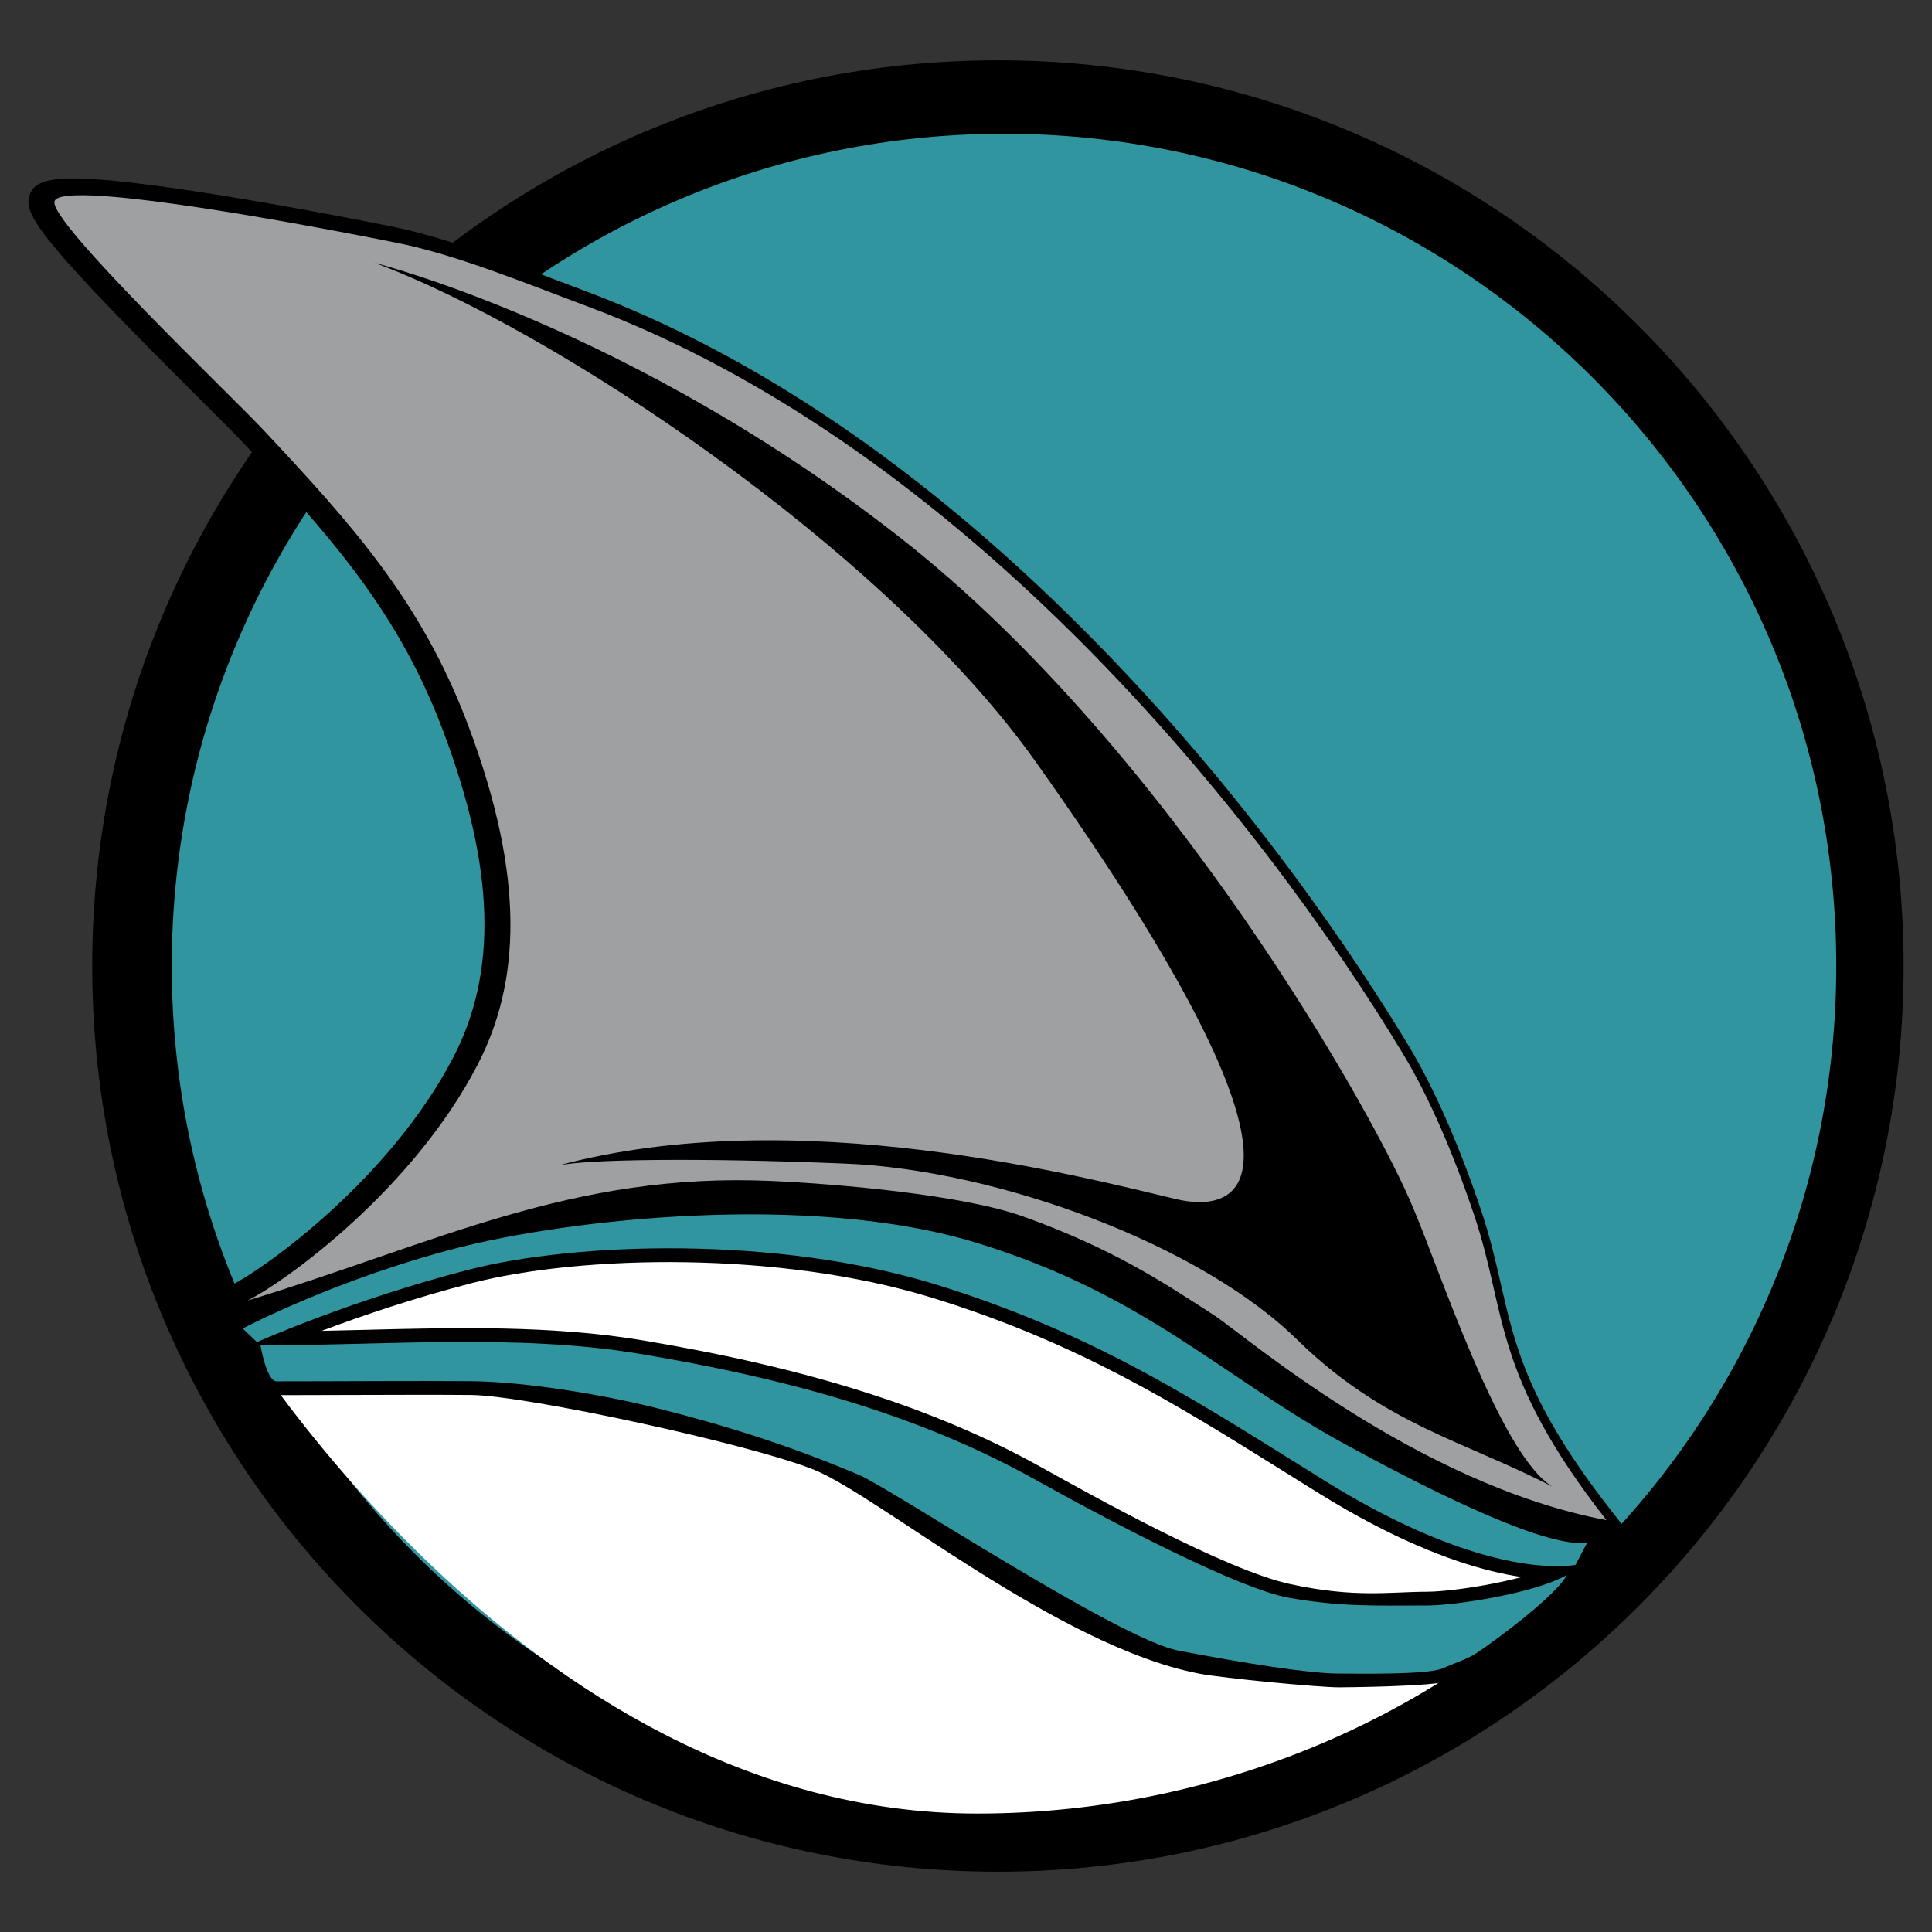<svg xmlns="http://www.w3.org/2000/svg" width="2500" height="2500" viewBox="0 0 192.756 192.756"><rect x="0" y="0" width="192.756" height="192.756" fill="#333333" stroke="none"/><g fill-rule="evenodd" clip-rule="evenodd"><path fill="#fff" fill-opacity="0" d="M0 0h192.756v192.756H0V0z"/><path d="M189.922 96.378c0 49.905-40.455 90.36-90.361 90.36-49.905 0-90.361-40.455-90.361-90.36s40.456-90.36 90.361-90.36c49.906 0 90.361 40.455 90.361 90.36z"/><path d="M183.205 96.378c0 45.858-37.176 83.034-83.033 83.034-45.859 0-83.035-37.176-83.035-83.034 0-45.858 37.176-83.034 83.035-83.034 45.857 0 83.033 37.176 83.033 83.034z" fill="#30959e"/><path d="M121.826 133.549c-.943-.717-1.688-1.281-2.076-1.533-4.15-2.693-12.789-8.301-18.756-9.742-6.181-1.494-18.537-3.244-24.945-3.531-15.017-.676-26.211 3.186-39.174 7.656-4.077 1.406-10.171 2.861-14.7 4.236 0 0 29.425 50.303 75.325 50.303 24.869 0 48.467-10.596 63.697-27.908l-2.004-.465c-16.379-3.079-31.627-14.657-37.367-19.016z" fill="#fff"/><path d="M163.424 154.135l-2.738-3.504c-8.199-10.496-9.535-16.336-10.947-22.52-.529-2.314-1.074-4.699-1.975-7.377-2.154-6.416-4.695-12.195-7.15-16.275-5.115-8.499-16.129-25.196-32.422-41.54C92.071 46.75 75.255 35.327 58.21 28.968l-3.224-1.219c-5.359-2.041-10.898-4.15-15.959-5.163-8.156-1.631-16.162-3.035-21.962-3.853C5.466 17.1 3.314 17.726 2.876 19.749c-.41 1.895 1.981 5.042 16.939 19.938 1.997 1.988 3.567 3.552 4.352 4.389 9.279 9.903 15.689 17.267 20.07 28.92 5.114 13.604 5.432 23.923.999 32.472-6.187 11.934-18.444 20.881-22.208 22.789l-.624.316-1.607 2.232 1.112 1.432 3.456 3.305.86-.396c.086-.039 9.373-4.178 20.877-7.137 10.859-2.793 30.629-3.229 45.881 1.465 14.496 4.461 24.392 10.643 34.871 17.188l3.904 2.43c14.205 8.775 22.639 8.803 25.607 8.406l.703-.092 2.053-3.891 3.303.62z"/><path d="M39.614 24.232c-13.19-2.638-33.729-6.216-34.181-4.129-.46 2.129 17.452 19.171 20.875 22.825 8.893 9.491 15.772 17.124 20.417 29.478 5.735 15.255 5.159 25.656.918 33.836-6.423 12.387-18.949 21.49-22.94 23.514 18.777-5.695 32.307-12.826 52.303-11.93 6.477.291 19.003 1.354 25.119 3.557 8.941 3.223 13.879 6.516 19.041 9.863 2.852 1.852 20.186 16.861 39.111 20.418-11.471-14.682-9.891-20.576-13.189-30.396-2.078-6.186-4.537-11.855-6.998-15.943-14.566-24.201-44.044-60.79-81.551-74.784-6.111-2.28-12.969-5.118-18.925-6.309z" fill="#9ea0a2"/><path d="M36.06 132.688c-3.328.084-6.768.17-10.07.17h-1.624l.269 1.602c.526 3.141 1.521 4.734 2.958 4.734l7.083-.018c4.516-.014 9.187-.029 12.353.002 5.467.055 27.861 4.893 34.235 7.479 6.374 2.584 24.355 17.65 38.416 20.328 2.395.455 11.926 1.365 13.92 1.361 0 0 9.643-.057 10.951-.658 0 0 2.791-1.129 3.547-1.633 1.557-1.037 8.131-5.771 9.459-8.285l4.502-5.256-6.398 3.422c-2.885 1.646-10.447 2.865-13.287 2.871-3.77.008-7.172.639-13.641-.76-6.467-1.398-19.801-8.852-24.84-11.658-10.534-5.871-23.193-9.896-39.838-12.67-9.061-1.51-18.686-1.268-27.995-1.031z"/><path d="M25.99 134.232c12.396 0 25.641-1.191 37.838.842 13.829 2.305 27.352 5.803 39.396 12.514 7.895 4.398 20.418 10.955 25.414 11.83 5.123.896 8.547.773 13.736.762 2.881-.006 10.762-1.221 13.967-3.053-1.066 2.021-6.869 6.361-9.006 7.785-.957.639-2.287 1.035-3.357 1.525-1.482.682-8.58.533-10.379.535-2.93.002-9.303-1.004-16.027-2.289-5.988-1.146-28.675-16.168-31.829-17.512-6.62-2.82-13.101-4.891-20.22-6.682-5.275-1.326-13.068-2.633-18.48-2.686-4.924-.051-13.436.014-19.45.014-1.002.001-1.603-3.585-1.603-3.585z" fill="#30959e"/><path d="M45.586 124.518c-11.875 3.064-21.041 7.85-21.369 8.029l1.42 1.357c.078-.041 9.589-4.26 21.122-7.225 10.582-2.723 30.598-3.451 46.627 1.48 16.498 5.076 27.296 12.477 39.093 19.764 11.215 6.928 19.852 8.861 24.703 8.213l1.174-2.223c-3.863.514-13.922-4.24-24.148-9.82-12.348-6.736-19.893-14.904-36.684-20.07-16.74-5.15-40.954-2.339-51.938.495z" fill="#30959e"/><path d="M37.383 26.228s25.643 6.411 52.507 27.475c26.864 21.064 47.534 57.983 51.153 66.94 2.582 6.029 8.68 24.643 13.871 27.695-8.854-4.58-16.693-6.188-25.242-14.43-9.818-9.82-30.33-17.205-45.288-17.814-14.958-.611-25.938-.42-28.685.189 23.811-6.41 52.449 1.189 61.666 3.357 5.189 1.223 17.4.611-14.043-43.653-15.253-21.472-48.538-43.348-65.939-49.759z"/></g></svg>
